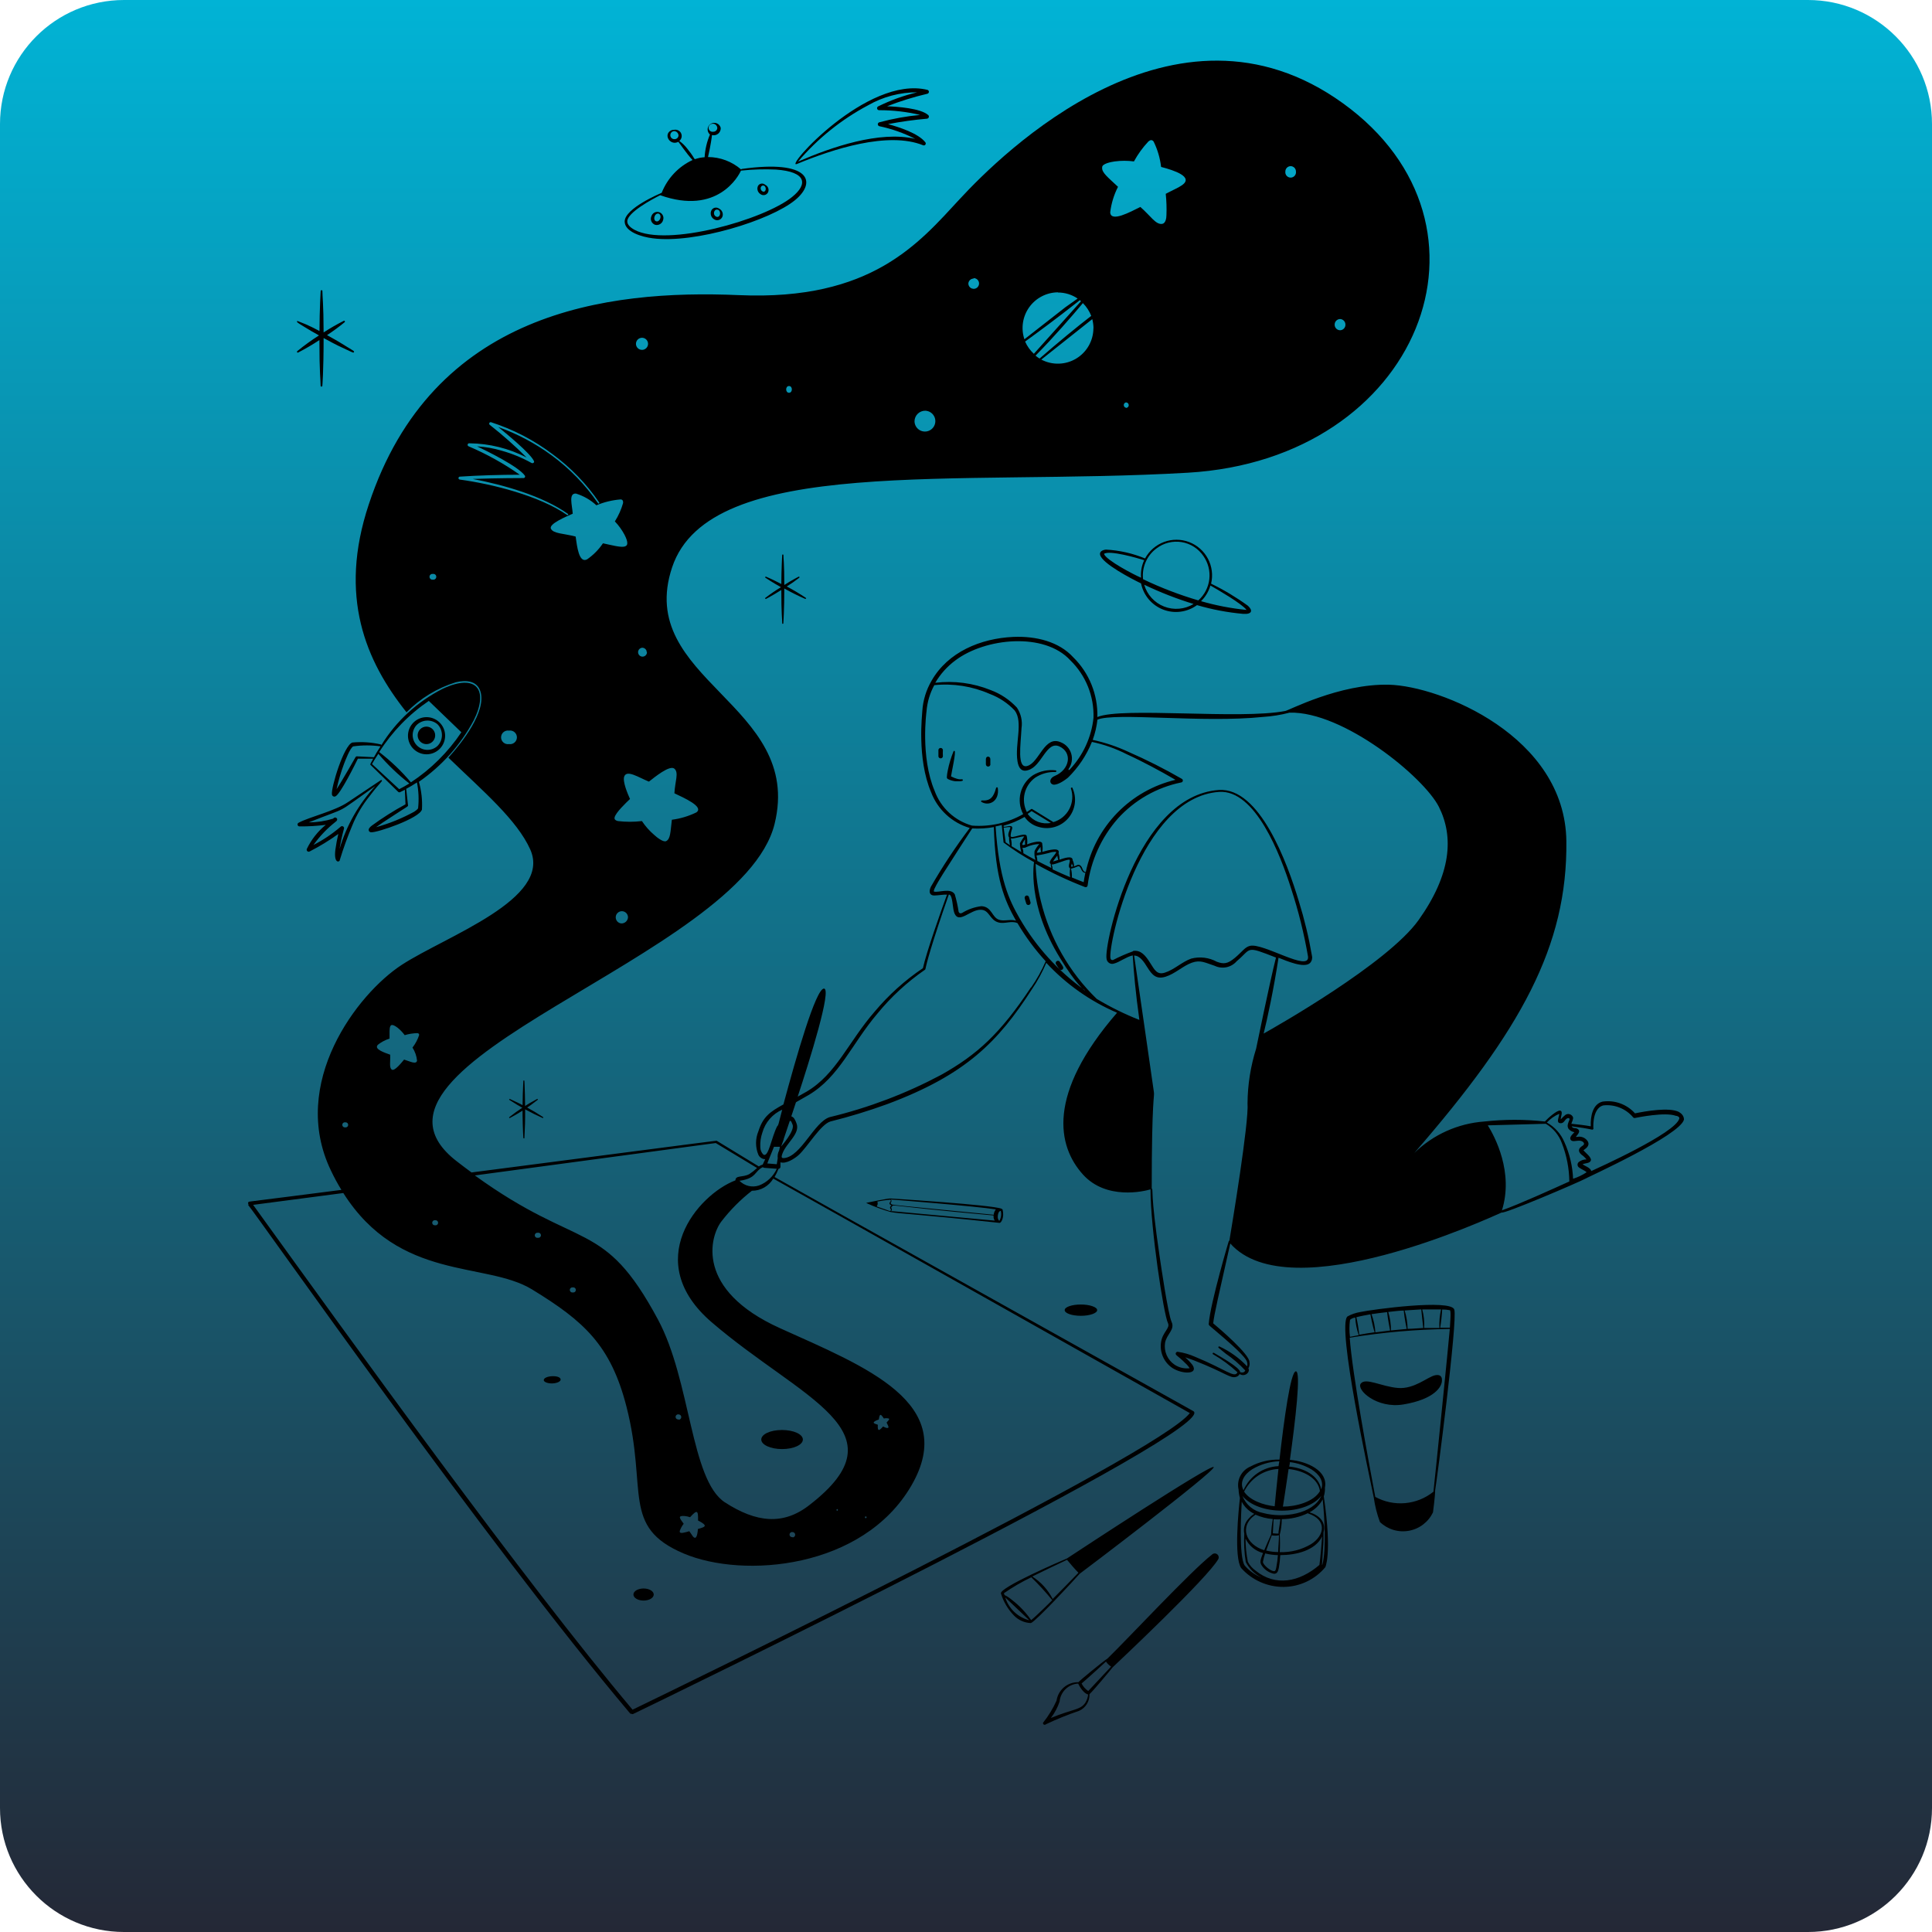 <svg width="701" height="701" viewBox="0 0 701 701" fill="none" xmlns="http://www.w3.org/2000/svg">
<path d="M0 45C0 20.147 20.147 0 45 0H656C680.853 0 701 20.147 701 45V656C701 680.853 680.853 701 656 701H45C20.147 701 0 680.853 0 656V45Z" fill="url(#paint0_linear_1159_651)"/>
<path fill-rule="evenodd" clip-rule="evenodd" d="M401.907 601.715C408.897 594.947 432.186 569.942 439.716 564.096C439.947 563.849 440.258 563.692 440.594 563.653C440.929 563.613 441.268 563.694 441.55 563.88C441.832 564.067 442.039 564.348 442.133 564.672C442.228 564.997 442.205 565.344 442.067 565.653C438.318 572.421 405.625 603.144 403.718 604.955C402.416 606.576 396.824 613.311 395.299 614.709C395.346 615.975 395.015 617.225 394.347 618.301C393.679 619.376 392.705 620.228 391.55 620.746C387.457 622.135 383.447 623.758 379.54 625.607C378.968 626.116 378.301 625.607 378.46 625.067C380.418 622.612 382.061 619.923 383.352 617.061C383.631 615.167 384.592 613.44 386.055 612.205C387.518 610.97 389.382 610.313 391.296 610.357C391.518 609.944 399.938 603.017 401.907 601.715V601.715ZM391.2 610.865C389.484 610.964 387.86 611.676 386.624 612.872C385.388 614.067 384.621 615.666 384.465 617.378C383.748 619.533 382.674 621.553 381.287 623.351C389.326 620.015 392.058 620.492 393.806 617.791C394.358 616.893 394.705 615.884 394.822 614.836C392.598 614.233 391.041 610.484 391.2 610.865V610.865ZM401.272 602.89C398.794 605.146 396.22 607.561 392.439 610.833C392.994 611.937 393.826 612.879 394.854 613.566L403.147 604.701C402.415 604.23 401.788 603.614 401.304 602.89H401.272ZM387.133 565.463C390.755 563.08 439.907 530.736 440.384 532.324C440.86 533.913 392.153 570.768 391.74 571.023C389.675 573.374 375.854 588.275 374.043 588.91C371.739 588.826 369.555 587.859 367.943 586.21C365.734 583.951 364.099 581.194 363.177 578.171C362.573 576.011 385.164 566.289 387.133 565.463ZM364.734 579.601C365.359 581.615 366.491 583.435 368.021 584.887C369.551 586.339 371.427 587.374 373.471 587.894C371.184 585.733 366.354 581.126 364.734 579.601ZM374.266 572.262C370.777 573.925 367.43 575.869 364.257 578.076C364.67 579.442 364.257 578.076 367.435 580.713C370.013 582.736 372.273 585.135 374.139 587.83C375.727 586.655 382.177 580.237 381.796 580.586C379.414 577.669 376.868 574.889 374.17 572.262H374.266ZM387.26 565.907C382.018 568.354 378.523 570.069 374.552 572.008C377.703 574.021 380.259 576.84 381.955 580.173C383.861 578.267 390.342 571.69 391.296 570.641C390.374 569.752 387.959 566.988 387.165 565.971L387.26 565.907ZM464.244 529.592C465.865 515.358 468.248 497.661 470.186 497.565C472.124 497.47 470.027 515.358 468.025 529.687C474.38 530.227 481.942 533.722 480.734 539.759C480.791 540.834 480.651 541.911 480.321 542.936C483.498 564.509 480.671 568.957 480.893 568.608C479.042 570.836 476.727 572.633 474.109 573.874C471.491 575.114 468.634 575.767 465.738 575.788C462.829 575.804 459.951 575.199 457.294 574.016C454.637 572.833 452.263 571.098 450.328 568.926C447.691 564.954 449.375 548.178 449.883 543.508C449.602 542.525 449.442 541.511 449.407 540.49C449.024 538.819 449.24 537.066 450.018 535.539C450.797 534.011 452.087 532.806 453.664 532.133C456.914 530.391 460.558 529.515 464.244 529.592V529.592ZM479.717 557.488C477.207 562.635 470.186 564.255 464.53 564.255C464.453 565.779 464.284 567.296 464.022 568.799C463.768 570.006 463.482 571.054 462.243 571.023C460.455 570.661 458.88 569.611 457.858 568.1C457.032 566.86 457.223 566.225 458.271 563.493C456.895 563.133 455.613 562.478 454.516 561.573C453.418 560.667 452.531 559.533 451.917 558.25C451.93 561.088 452.217 563.919 452.775 566.702C453.445 567.965 454.402 569.054 455.571 569.879C462.751 575.725 471.457 574.073 478.733 567.814C479.05 565.463 479.495 560.856 479.717 557.488ZM450.551 544.779C450.328 548.623 449.47 564.859 451.631 568.036C453.293 569.968 455.397 571.472 457.763 572.421C455.283 571.21 453.264 569.225 452.012 566.765C451.466 563.363 451.285 559.912 451.472 556.471C451.271 555.507 451.308 554.509 451.579 553.562C451.851 552.616 452.348 551.749 453.029 551.038C455.285 548.433 455.825 549.926 453.76 548.496C452.408 547.584 451.306 546.35 450.551 544.906V544.779ZM459.097 563.524C458.712 564.554 458.425 565.618 458.239 566.702C458.239 567.782 461.099 570.197 462.37 570.069C462.815 570.069 462.942 569.402 463.101 568.608C463.382 567.17 463.573 565.717 463.673 564.255C462.13 564.225 460.595 564.022 459.097 563.651V563.524ZM479.94 544.016C478.849 546.03 477.177 547.668 475.142 548.719C478.796 549.862 481.211 552.309 480.226 556.026C480.226 558.028 480.226 559.998 480.035 561.777C479.717 568.417 479.495 568.131 479.813 567.655C481.306 561.999 480.544 550.117 479.94 544.143V544.016ZM474.602 549.005C471.63 550.443 468.372 551.192 465.071 551.197C465.075 553.095 464.829 554.986 464.34 556.82C464.468 558.937 464.468 561.059 464.34 563.175C468.319 563.311 472.254 562.308 475.682 560.284C480.734 557.106 481.529 551.356 474.602 549.132V549.005ZM461.48 556.948C461.29 557.392 459.701 561.809 459.415 562.603C460.84 562.95 462.301 563.131 463.768 563.143C463.768 561.586 464.086 558.6 464.054 557.043C463.207 557.229 462.331 557.24 461.48 557.075V556.948ZM455.539 549.576C449.439 553.77 452.012 560.442 458.716 562.476C459.383 560.792 460.432 558.441 461.194 556.82C461.282 554.923 461.494 553.034 461.83 551.165C459.657 550.999 457.53 550.462 455.539 549.576ZM462.116 551.197L461.83 556.344C462.37 556.344 464.117 556.598 463.927 556.344C463.736 556.09 464.34 553.357 464.562 551.26C463.736 551.324 462.91 551.292 462.116 551.229V551.197ZM479.4 542.777C473.744 549.862 456.651 549.958 450.805 542.777C451.422 544.37 452.439 545.776 453.758 546.861C455.077 547.946 456.653 548.674 458.335 548.973C465.579 550.943 476.477 549.354 479.4 542.809V542.777ZM467.549 532.991C466.596 539.568 465.769 544.906 465.484 546.653C470.281 546.653 476.699 544.906 478.923 541.03C478.224 536.073 472.569 533.5 467.549 533.023V532.991ZM463.863 532.991C461.24 533.12 458.7 533.952 456.509 535.4C454.318 536.848 452.556 538.858 451.408 541.22C453.442 544.398 458.557 546.145 462.497 546.526C462.656 544.779 463.164 539.505 463.863 533.023V532.991ZM464.181 530.195C460.718 530.321 457.342 531.316 454.363 533.087C451.536 534.898 449.629 537.694 451.186 540.712C452.27 538.209 454.037 536.062 456.285 534.516C458.532 532.971 461.17 532.09 463.895 531.975L464.181 530.195ZM468.025 530.513C468.025 531.053 467.866 531.593 467.771 532.133C473.014 532.61 478.51 535.311 479.368 540.394C480.512 537.503 478.605 534.898 475.937 533.214C473.525 531.754 470.826 530.833 468.025 530.513V530.513ZM498.463 543.413C496.97 536.01 484.896 480.853 488.931 477.644C490.365 476.854 491.923 476.317 493.538 476.056C497.986 475.102 526.359 471.29 527.662 475.134C528.964 478.979 521.307 537.535 520.735 540.68C520.735 542.809 519.941 548.75 519.941 548.75C519.116 550.473 517.895 551.976 516.376 553.135C514.858 554.294 513.086 555.076 511.207 555.417C509.328 555.758 507.394 555.649 505.565 555.097C503.737 554.546 502.065 553.568 500.687 552.245C499.626 549.391 498.881 546.429 498.463 543.413V543.413ZM526.041 482.188C513.874 482.35 501.736 483.412 489.726 485.365C490.711 498.709 496.493 529.846 499.003 543.127C502.311 544.935 506.081 545.722 509.836 545.389C513.591 545.055 517.163 543.616 520.1 541.252C520.449 538.551 525.787 485.746 526.041 482.188V482.188ZM523.182 500.616C523.182 500.616 523.372 498.455 520.704 498.995C518.035 499.535 513.174 504.11 507.2 503.602C501.227 503.094 495.54 499.758 493.761 501.982C491.982 504.206 499.512 511.227 509.266 509.575C520.449 507.701 523.404 503.094 523.182 500.616ZM491.727 478.057C491.251 478.057 489.948 478.566 489.821 478.979C489.55 480.992 489.55 483.033 489.821 485.047L492.998 484.443C492.28 482.384 491.852 480.235 491.727 478.057V478.057ZM497.224 476.882C495.604 477.168 493.697 477.517 492.14 477.93C492.612 480.026 492.962 482.148 493.189 484.285C494.396 484.062 497.764 483.49 498.749 483.395C498.654 483.173 497.891 480.535 497.224 476.882V476.882ZM503.292 476.087C501.291 476.31 499.384 476.564 497.637 476.818C498.415 478.943 498.886 481.169 499.035 483.427L504.373 482.76C504.182 481.711 503.515 478.407 503.292 476.087ZM509.234 475.516C508.154 475.516 505.866 475.77 503.705 476.024C504.374 478.195 504.706 480.456 504.69 482.728L510.409 482.188C510.314 481.648 509.647 478.788 509.329 475.516H509.234ZM515.588 475.102L509.647 475.484C510.332 477.643 510.696 479.891 510.727 482.156C512.57 482.156 514.603 481.902 516.414 481.838C516.414 481.775 515.684 475.515 515.684 475.102H515.588ZM523.277 475.102C523.163 477.328 522.919 479.545 522.546 481.743H526.073C526.073 480.949 526.613 475.611 526.073 475.388C525.152 475.207 524.215 475.122 523.277 475.134V475.102ZM522.864 475.102H516.033C516.648 477.292 516.884 479.569 516.732 481.838H522.26C522.165 479.576 522.368 477.311 522.864 475.102ZM283.747 518.853C287.909 518.853 291.309 520.378 291.309 522.316C291.309 524.254 287.909 525.779 283.747 525.779C279.585 525.779 276.217 524.222 276.217 522.316C276.217 520.41 279.458 518.853 283.747 518.853ZM203.427 500.552C203.427 501.251 202.124 501.886 200.472 501.95C198.82 502.013 197.295 501.473 197.295 500.743C197.358 499.059 203.363 498.741 203.427 500.552Z" fill="black"/>
<path d="M233.515 580.745C235.55 580.745 237.2 579.763 237.2 578.553C237.2 577.342 235.55 576.36 233.515 576.36C231.479 576.36 229.829 577.342 229.829 578.553C229.829 579.763 231.479 580.745 233.515 580.745Z" fill="black"/>
<path fill-rule="evenodd" clip-rule="evenodd" d="M392.185 473.323C395.362 473.323 398.094 474.245 398.094 475.357C398.094 476.469 395.457 477.422 392.185 477.422C388.912 477.422 386.307 476.501 386.307 475.357C386.307 474.213 388.944 473.323 392.185 473.323ZM189.891 392.209C189.891 393.003 189.415 399.008 189.669 407.777C189.669 408.953 189.891 412.956 189.891 412.956C189.891 412.956 190.273 413.179 190.273 412.956C190.273 412.734 190.463 408.953 190.495 407.777C190.686 400.47 190.273 391.891 190.273 392.209C190.273 392.158 190.253 392.11 190.217 392.074C190.181 392.038 190.133 392.018 190.082 392.018C190.032 392.018 189.983 392.038 189.947 392.074C189.912 392.11 189.891 392.158 189.891 392.209V392.209ZM322.223 45.034C326.194 46.115 333.216 48.37 335.758 51.643C335.849 51.763 335.899 51.91 335.9 52.06C335.901 52.211 335.854 52.358 335.764 52.48C335.675 52.602 335.548 52.691 335.404 52.735C335.26 52.779 335.105 52.775 334.963 52.723C322.254 47.544 302.015 54.153 289.179 59.491C284.096 61.62 314.597 27.21 336.52 32.611C336.67 32.657 336.801 32.75 336.894 32.876C336.987 33.002 337.038 33.154 337.038 33.31C337.038 33.467 336.987 33.62 336.894 33.745C336.801 33.871 336.67 33.964 336.52 34.01C331.537 35.178 326.643 36.696 321.873 38.553C325.527 38.712 333.946 39.252 336.774 41.73C336.886 41.827 336.968 41.955 337.008 42.097C337.049 42.239 337.048 42.391 337.004 42.532C336.96 42.674 336.876 42.8 336.762 42.894C336.648 42.989 336.508 43.048 336.361 43.065C331.617 43.477 326.898 44.134 322.223 45.034V45.034ZM332.771 33.501C326.53 33.478 320.393 35.1 314.979 38.203C305.29 43.344 296.664 50.276 289.561 58.633C301.73 53.359 319.045 47.386 332.04 50.372C327.941 48.279 323.582 46.74 319.077 45.797C318.913 45.762 318.766 45.672 318.661 45.542C318.555 45.412 318.498 45.25 318.498 45.082C318.498 44.915 318.555 44.752 318.661 44.622C318.766 44.492 318.913 44.402 319.077 44.367C323.918 43.063 328.86 42.17 333.851 41.698C328.978 40.549 323.988 39.974 318.982 39.983C318.819 39.987 318.659 39.937 318.527 39.84C318.396 39.744 318.301 39.606 318.257 39.449C318.213 39.291 318.223 39.124 318.285 38.973C318.348 38.823 318.459 38.697 318.601 38.617C323.118 36.386 327.871 34.67 332.771 33.501V33.501ZM118.213 299.275C115.054 299.69 111.868 299.881 108.682 299.847C108.52 299.854 108.361 299.804 108.232 299.706C108.103 299.608 108.012 299.468 107.974 299.311C107.937 299.153 107.955 298.987 108.026 298.842C108.097 298.696 108.217 298.58 108.364 298.513C112.304 296.384 121.581 294.287 126.347 290.983L138.135 283.103C138.158 283.076 138.188 283.055 138.221 283.04C138.254 283.025 138.289 283.017 138.325 283.017C138.361 283.017 138.397 283.025 138.43 283.04C138.463 283.055 138.492 283.076 138.516 283.103C138.865 283.516 138.135 283.548 134.163 288.791C131.527 292.037 129.385 295.656 127.809 299.53C126.105 303.581 124.61 307.717 123.329 311.921C123.329 312.874 121.041 313.573 121.677 308.362C121.94 306.418 122.3 304.488 122.757 302.58C119.461 304.959 115.987 307.084 112.367 308.934C112.237 309.009 112.087 309.042 111.937 309.028C111.787 309.015 111.645 308.955 111.531 308.858C111.416 308.76 111.334 308.63 111.296 308.485C111.258 308.339 111.266 308.185 111.319 308.044C112.944 304.65 115.298 301.656 118.213 299.275V299.275ZM136.196 285.2C120.628 296.162 127.586 292.19 112.05 298.386C115.023 298.379 117.978 297.929 120.819 297.051L121.168 296.765C121.867 296.225 123.106 297.305 121.74 298.195C118.686 300.596 115.99 303.421 113.734 306.583C117.252 304.783 120.547 302.575 123.551 300.006C123.663 299.876 123.817 299.79 123.986 299.762C124.155 299.734 124.329 299.766 124.476 299.853C124.624 299.94 124.736 300.077 124.794 300.238C124.851 300.4 124.85 300.576 124.79 300.737C124.133 303.133 123.603 305.561 123.202 308.013C125.713 299.507 130.161 291.699 136.196 285.2V285.2ZM138.357 270.363C143.745 261.632 151.442 254.562 160.598 249.933C172.925 244.119 177.437 250.314 171.845 261.435C167.083 270.318 160.277 277.941 151.987 283.675C152.92 286.935 153.296 290.33 153.099 293.715C152.273 296.892 136.737 302.23 134.608 301.976C134.447 301.968 134.29 301.917 134.156 301.828C134.022 301.738 133.914 301.614 133.845 301.468C133.528 300.737 134.258 300.07 134.957 299.53C138.836 296.696 142.902 294.127 147.126 291.841L146.904 286.566L145.093 287.456C144.975 287.489 144.85 287.488 144.732 287.454C144.615 287.421 144.509 287.355 144.425 287.265L134.417 277.511C134.37 277.459 134.344 277.391 134.344 277.321C134.344 277.25 134.37 277.183 134.417 277.13C134.417 277.13 134.735 276.463 135.402 275.287H129.842C129.016 277.003 123.488 288.187 121.708 288.949C121.581 289.011 121.44 289.041 121.298 289.038C121.156 289.034 121.017 288.996 120.893 288.928C120.768 288.86 120.662 288.762 120.583 288.644C120.504 288.527 120.454 288.391 120.437 288.25C120.056 285.868 124.759 270.331 127.872 269.41C131.329 269.092 134.815 269.328 138.198 270.109C138.248 270.129 138.29 270.164 138.319 270.21C138.348 270.255 138.361 270.309 138.357 270.363ZM151.288 283.898C150.027 284.739 148.723 285.513 147.38 286.217L148.048 292.222C148.048 292.699 148.048 292.413 141.693 296.606C139.755 297.846 137.785 299.148 136.451 300.133C141.272 298.805 145.921 296.918 150.303 294.51C150.653 294.287 151.574 293.652 151.701 293.239C152.037 290.122 151.898 286.972 151.288 283.898V283.898ZM137.277 273.508C136.038 275.351 135.275 276.685 134.989 277.225L144.839 286.344C145.982 285.772 147.221 285.073 148.524 284.279C144.42 281.078 140.652 277.469 137.277 273.508V273.508ZM138.071 270.808C134.794 270.343 131.467 270.343 128.19 270.808C127.078 271.189 125.172 276.241 124.822 277.162C123.7 280.153 122.798 283.222 122.121 286.344C124.028 283.516 129.238 274.271 129.016 274.715C129.059 274.627 129.127 274.552 129.212 274.502C129.296 274.451 129.394 274.426 129.493 274.43L135.688 274.747C136.324 273.54 137.086 272.301 138.071 270.808ZM155.578 254.318C148.376 259.206 142.255 265.521 137.594 272.873C141.813 276.112 145.67 279.798 149.096 283.866C156.346 279.088 162.568 272.909 167.397 265.692L155.578 254.318ZM149.89 262.293C149.279 262.933 148.8 263.688 148.48 264.513C148.161 265.339 148.007 266.219 148.027 267.104C148.048 267.99 148.243 268.862 148.601 269.672C148.958 270.482 149.472 271.213 150.113 271.824C150.753 272.435 151.508 272.915 152.333 273.234C153.159 273.554 154.039 273.708 154.925 273.687C155.81 273.666 156.682 273.472 157.492 273.114C158.302 272.756 159.033 272.242 159.644 271.602C160.879 270.308 161.549 268.577 161.507 266.79C161.466 265.002 160.715 263.305 159.422 262.07C158.128 260.836 156.398 260.166 154.61 260.207C152.823 260.249 151.125 260.999 149.89 262.293V262.293ZM158.755 262.801C159.778 263.851 160.35 265.259 160.35 266.725C160.35 268.191 159.778 269.599 158.755 270.649C157.752 271.579 156.432 272.091 155.064 272.081C153.696 272.071 152.384 271.54 151.395 270.595C150.406 269.651 149.814 268.364 149.741 266.998C149.668 265.633 150.119 264.29 151.002 263.246C151.985 262.182 153.343 261.541 154.789 261.458C156.235 261.375 157.657 261.857 158.755 262.801V262.801ZM157.007 264.612C157.44 265.061 157.731 265.627 157.844 266.24C157.957 266.853 157.888 267.486 157.644 268.06C157.4 268.633 156.993 269.123 156.473 269.467C155.953 269.811 155.343 269.994 154.72 269.994C154.096 269.994 153.487 269.811 152.967 269.467C152.447 269.123 152.039 268.633 151.796 268.06C151.552 267.486 151.482 266.853 151.595 266.24C151.708 265.627 151.999 265.061 152.432 264.612C152.728 264.304 153.084 264.06 153.477 263.893C153.87 263.726 154.293 263.64 154.72 263.64C155.147 263.64 155.569 263.726 155.963 263.893C156.356 264.06 156.711 264.304 157.007 264.612Z" fill="black"/>
<path fill-rule="evenodd" clip-rule="evenodd" d="M257.598 48.815C257.308 48.569 257.08 48.257 256.933 47.906C256.786 47.554 256.724 47.173 256.753 46.793C256.781 46.413 256.899 46.045 257.097 45.72C257.295 45.394 257.567 45.12 257.891 44.92C258.216 44.72 258.582 44.599 258.962 44.568C259.342 44.536 259.723 44.595 260.076 44.74C260.428 44.884 260.742 45.11 260.99 45.398C261.239 45.687 261.416 46.031 261.506 46.401C261.529 46.8 261.457 47.2 261.296 47.567C261.135 47.934 260.89 48.257 260.58 48.511C260.271 48.765 259.905 48.943 259.514 49.029C259.123 49.114 258.717 49.107 258.329 49.006C258.329 49.324 257.852 52.85 256.899 56.981C261.314 56.998 265.576 58.599 268.909 61.492C268.958 61.404 269.037 61.336 269.132 61.302C293.914 57.807 296.487 66.004 288.513 72.581C279.553 79.984 252.038 88.467 236.851 86.465C232.88 85.989 226.716 84.146 226.652 80.397C226.652 75.567 239.583 70.198 240.092 69.944C242.163 64.698 246.165 60.446 251.276 58.061C249.02 55.614 246.669 52.056 246.129 51.452C243.428 52.914 240.886 49.451 242.951 47.671C243.406 47.273 243.999 47.067 244.603 47.099C245.107 46.998 245.631 47.068 246.089 47.3C246.548 47.532 246.915 47.912 247.132 48.378C247.349 48.844 247.402 49.37 247.283 49.87C247.164 50.37 246.881 50.815 246.478 51.135C247.547 51.905 248.5 52.825 249.306 53.867C253.881 59.395 250.005 57.489 255.66 57.044C255.828 54.21 256.484 51.426 257.598 48.815V48.815ZM239.552 70.833C236.692 72.231 227.478 77.188 227.605 80.365C227.605 81.413 228.527 82.462 230.211 83.383C242.03 89.738 277.202 79.761 287.401 71.469C293.215 66.798 292.611 62.318 281.554 61.524C277.315 61.332 273.066 61.459 268.846 61.905C268.051 63.748 260.394 78.236 239.552 70.833ZM236.374 78.395C236.236 78.689 236.161 79.009 236.154 79.334C236.147 79.659 236.209 79.981 236.335 80.281C236.461 80.58 236.648 80.85 236.885 81.072C237.121 81.295 237.402 81.465 237.709 81.572C238.014 81.648 238.33 81.663 238.641 81.616C238.951 81.57 239.249 81.462 239.518 81.299C239.786 81.137 240.02 80.923 240.206 80.67C240.392 80.417 240.526 80.13 240.6 79.825C240.79 79.264 240.749 78.652 240.487 78.121C240.225 77.591 239.763 77.187 239.202 76.997C238.642 76.808 238.029 76.848 237.499 77.111C236.968 77.373 236.564 77.835 236.374 78.395V78.395ZM238.98 77.505C240.378 78.141 239.425 80.683 238.09 80.301C236.756 79.92 237.455 77.219 238.98 77.505ZM260.903 75.695C260.678 75.527 260.419 75.412 260.144 75.358C259.869 75.304 259.585 75.313 259.314 75.383C259.042 75.453 258.79 75.583 258.576 75.763C258.362 75.944 258.19 76.17 258.075 76.425C257.831 76.995 257.807 77.634 258.006 78.221C258.205 78.808 258.615 79.299 259.155 79.602C259.413 79.762 259.704 79.862 260.006 79.895C260.307 79.928 260.613 79.893 260.899 79.792C261.185 79.692 261.446 79.528 261.661 79.314C261.876 79.1 262.04 78.84 262.142 78.554C262.32 78.008 262.292 77.416 262.064 76.889C261.836 76.363 261.423 75.938 260.903 75.695V75.695ZM260.648 76.139C261.919 77.092 261.093 79.317 259.759 78.554C258.424 77.791 259.123 75.504 260.648 76.171V76.139ZM277.647 67.052C277.462 66.88 277.241 66.751 276.999 66.675C276.758 66.599 276.502 66.579 276.252 66.616C276.002 66.652 275.763 66.745 275.553 66.886C275.344 67.028 275.169 67.215 275.041 67.434C274.795 67.942 274.744 68.523 274.896 69.067C275.048 69.611 275.393 70.081 275.867 70.388C276.079 70.561 276.326 70.684 276.592 70.75C276.857 70.815 277.133 70.82 277.401 70.766C277.668 70.711 277.921 70.597 278.139 70.433C278.357 70.269 278.536 70.058 278.663 69.817C278.78 69.569 278.847 69.3 278.859 69.026C278.871 68.752 278.829 68.479 278.734 68.221C278.64 67.964 278.495 67.728 278.308 67.528C278.121 67.327 277.896 67.165 277.647 67.052V67.052ZM277.392 67.466C278.346 68.355 277.678 70.134 276.566 69.372C275.454 68.609 276.09 66.83 277.392 67.466ZM244.603 47.576C245.015 47.591 245.405 47.759 245.699 48.047C245.993 48.335 246.169 48.722 246.192 49.133C246.176 49.501 246.018 49.849 245.751 50.103C245.485 50.358 245.131 50.499 244.762 50.499C244.57 50.51 244.378 50.482 244.197 50.418C244.016 50.355 243.849 50.256 243.706 50.127C243.417 49.868 243.242 49.505 243.221 49.117C243.2 48.729 243.334 48.349 243.593 48.06C243.852 47.771 244.216 47.597 244.603 47.576V47.576ZM258.679 44.876C259.09 44.891 259.48 45.059 259.774 45.346C260.068 45.634 260.244 46.022 260.267 46.432C260.251 46.8 260.093 47.148 259.827 47.403C259.56 47.657 259.206 47.799 258.837 47.798C258.632 47.838 258.421 47.834 258.218 47.785C258.015 47.736 257.825 47.645 257.66 47.517C257.496 47.388 257.36 47.226 257.263 47.041C257.167 46.856 257.111 46.653 257.099 46.444C257.088 46.236 257.121 46.027 257.197 45.833C257.273 45.638 257.39 45.462 257.539 45.316C257.689 45.171 257.868 45.059 258.065 44.988C258.261 44.918 258.47 44.89 258.679 44.907V44.876ZM415.474 202.624C416.965 199.862 419.41 197.736 422.353 196.643C425.296 195.55 428.536 195.565 431.468 196.685C434.401 197.806 436.826 199.954 438.291 202.731C439.756 205.507 440.161 208.722 439.43 211.775C444.104 214.049 448.569 216.728 452.775 219.781C454.617 221.433 454.363 222.958 451.091 222.736C445.408 222.229 439.789 221.165 434.315 219.559C432.564 220.838 430.519 221.656 428.368 221.938C426.218 222.22 424.031 221.957 422.009 221.172C419.987 220.387 418.195 219.106 416.797 217.448C415.4 215.789 414.442 213.805 414.013 211.679C410.835 210.154 399.81 204.467 399.143 201.258C398.921 200.082 400.065 199.542 401.272 199.415C406.154 199.672 410.956 200.757 415.474 202.624V202.624ZM439.176 212.442C438.556 214.601 437.384 216.561 435.777 218.129C441.176 219.686 446.706 220.749 452.298 221.306C450.487 218.955 441.782 213.935 439.176 212.442V212.442ZM415.156 212.156C415.672 213.944 416.593 215.588 417.847 216.963C419.101 218.337 420.655 219.403 422.389 220.08C424.122 220.756 425.988 221.023 427.841 220.861C429.695 220.699 431.486 220.112 433.076 219.146C426.938 217.263 420.948 214.927 415.156 212.156V212.156ZM434.792 217.843C437.025 215.854 438.447 213.112 438.787 210.141C439.126 207.169 438.36 204.177 436.634 201.735C435.729 200.401 434.561 199.266 433.202 198.399C431.843 197.532 430.322 196.951 428.731 196.692C427.139 196.434 425.512 196.502 423.949 196.894C422.385 197.286 420.918 197.992 419.636 198.97C417.91 200.241 416.55 201.943 415.691 203.906C414.832 205.87 414.505 208.025 414.743 210.154C421.208 213.253 427.913 215.824 434.792 217.843V217.843ZM415.156 203.26C412.805 202.497 402.448 199.511 400.573 200.972C401.304 203.26 411.63 208.629 414.013 209.614C413.832 207.432 414.226 205.241 415.156 203.26ZM184.808 399.072C188.644 401.593 192.683 403.793 196.882 405.648C196.922 405.661 196.966 405.66 197.006 405.645C197.046 405.629 197.08 405.601 197.102 405.565C197.124 405.528 197.133 405.485 197.128 405.442C197.122 405.4 197.103 405.361 197.072 405.331C193.232 402.816 189.194 400.617 184.999 398.754C184.958 398.741 184.914 398.742 184.874 398.758C184.834 398.773 184.801 398.801 184.779 398.838C184.757 398.874 184.748 398.917 184.753 398.96C184.758 399.002 184.778 399.042 184.808 399.072V399.072ZM115.926 120.112C115.926 112.423 116.371 105.179 116.371 105.497C116.392 105.433 116.432 105.378 116.487 105.339C116.541 105.299 116.606 105.278 116.673 105.278C116.74 105.278 116.805 105.299 116.859 105.339C116.913 105.378 116.954 105.433 116.975 105.497C116.975 107.816 117.388 109.881 117.419 120.62C119.767 119.092 122.196 117.692 124.695 116.426C124.729 116.406 124.766 116.391 124.805 116.385C124.843 116.378 124.883 116.38 124.922 116.389C124.96 116.397 124.996 116.414 125.028 116.437C125.06 116.459 125.087 116.488 125.108 116.522C125.129 116.555 125.143 116.592 125.15 116.631C125.156 116.67 125.155 116.71 125.146 116.748C125.137 116.786 125.121 116.823 125.098 116.855C125.075 116.887 125.046 116.914 125.013 116.935C122.979 118.603 120.858 120.162 118.659 121.605C123.234 124.115 124.155 124.782 126.347 126.117C128.54 127.451 128.572 127.451 128.413 127.769C128.254 128.087 128.095 127.96 125.903 126.943C123.71 125.926 122.217 125.291 117.419 122.654C117.419 134.822 116.943 140.383 116.943 140.065C116.922 140.128 116.882 140.184 116.827 140.223C116.773 140.262 116.708 140.283 116.641 140.283C116.574 140.283 116.509 140.262 116.455 140.223C116.401 140.184 116.36 140.128 116.339 140.065C116.339 137.777 115.894 135.776 115.894 123.384C113.415 125.027 110.848 126.533 108.206 127.896C108.172 127.917 108.135 127.931 108.096 127.938C108.057 127.944 108.018 127.943 107.979 127.934C107.941 127.925 107.905 127.909 107.873 127.886C107.841 127.863 107.813 127.834 107.793 127.801C107.772 127.767 107.758 127.73 107.751 127.691C107.745 127.653 107.746 127.613 107.755 127.575C107.763 127.536 107.78 127.5 107.803 127.468C107.826 127.436 107.854 127.409 107.888 127.388C110.389 125.339 113.01 123.44 115.736 121.701C113.162 120.271 112.336 119.762 110.303 118.523C108.269 117.284 107.602 116.903 107.761 116.553C107.821 116.51 107.893 116.486 107.967 116.486C108.042 116.486 108.114 116.51 108.174 116.553C112.177 118.047 114.56 119.413 115.926 120.112V120.112Z" fill="black"/>
<path fill-rule="evenodd" clip-rule="evenodd" d="M184.999 405.648C188.558 403.782 191.931 401.58 195.07 399.072C195.293 399.072 195.07 398.627 194.88 398.754C191.323 400.624 187.951 402.826 184.808 405.331C184.617 405.458 184.808 405.776 184.999 405.648ZM283.492 214.062C283.492 222.99 283.81 224.42 283.81 226.04C283.797 226.074 283.792 226.111 283.795 226.147C283.799 226.183 283.812 226.218 283.832 226.248C283.853 226.278 283.88 226.302 283.912 226.319C283.944 226.337 283.98 226.345 284.017 226.345C284.053 226.345 284.089 226.337 284.121 226.319C284.153 226.302 284.18 226.278 284.201 226.248C284.221 226.218 284.234 226.183 284.238 226.147C284.242 226.111 284.237 226.074 284.223 226.04C284.223 226.358 284.573 221.211 284.573 213.522C287.035 214.915 289.57 216.177 292.166 217.303C292.42 217.303 292.643 217.049 292.389 216.922C290.152 215.427 287.84 214.049 285.462 212.791C287.036 211.82 288.553 210.759 290.006 209.614C290.049 209.581 290.078 209.534 290.089 209.481C290.099 209.427 290.09 209.372 290.063 209.325C290.035 209.279 289.992 209.243 289.94 209.226C289.889 209.209 289.833 209.212 289.783 209.233C289.783 209.233 287.178 210.567 284.573 212.251C284.573 204.34 284.255 202.72 284.255 201.385C284.255 201.326 284.231 201.27 284.19 201.228C284.148 201.186 284.091 201.163 284.032 201.163C283.973 201.163 283.917 201.186 283.875 201.228C283.833 201.27 283.81 201.326 283.81 201.385C283.81 201.068 283.524 206.501 283.492 211.902C282.571 211.425 280.728 210.44 277.932 209.233C277.678 209.233 277.456 209.487 277.71 209.614C277.964 209.741 280.061 211.235 283.365 213.046C281.409 214.23 279.521 215.525 277.71 216.922C277.456 216.922 277.71 217.462 277.932 217.303C277.614 217.462 279.997 216.286 283.492 214.062ZM363.368 438.564C359.904 437.135 323.366 434.879 323.049 434.847C322.064 434.847 314.947 436.277 314.47 436.404C313.994 436.531 314.47 436.404 314.47 436.563C317.247 437.832 320.115 438.894 323.049 439.74C326.226 440.407 332.58 440.471 362.7 443.712C363.272 443.712 364.48 441.742 363.781 438.882C363.749 438.787 363.526 438.66 363.368 438.564V438.564ZM322.89 439.422L318.092 437.738C318.278 437.486 318.398 437.191 318.442 436.881C318.486 436.57 318.454 436.254 318.346 435.959C319.9 435.646 321.47 435.423 323.049 435.292C323.811 436.054 321.778 436.34 323.303 437.325C323.493 437.325 323.525 437.325 323.303 437.548C323.222 437.588 323.15 437.644 323.092 437.713C323.034 437.781 322.99 437.861 322.963 437.947C322.936 438.033 322.927 438.124 322.936 438.214C322.946 438.303 322.973 438.39 323.017 438.469C323.271 438.914 323.557 439.105 322.89 439.422V439.422ZM323.271 439.422C324.161 438.946 322.953 438.215 323.557 437.834C324.891 436.912 318.537 437.167 360.508 441.011C360.42 441.665 360.567 442.329 360.921 442.885L323.271 439.422ZM360.54 440.757C359.11 440.598 323.938 437.262 323.716 437.071C323.493 436.881 322.922 436.722 323.208 436.34C323.493 435.959 323.652 435.61 323.208 435.228C323.525 435.228 354.694 437.707 361.334 438.819C360.871 439.389 360.594 440.088 360.54 440.82V440.757ZM362.573 442.949C362.351 442.727 362.319 442.79 362.097 442.155C361.874 441.519 362.097 439.359 363.113 439.359C363.269 439.973 363.302 440.613 363.209 441.24C363.116 441.867 362.9 442.469 362.573 443.013V442.949ZM384.655 349.189C384.62 349.072 384.559 348.965 384.477 348.874C384.395 348.784 384.294 348.712 384.181 348.665C384.068 348.619 383.946 348.597 383.824 348.603C383.702 348.609 383.583 348.642 383.475 348.699C383.368 348.757 383.274 348.838 383.201 348.936C383.128 349.034 383.078 349.147 383.054 349.266C383.03 349.386 383.033 349.51 383.063 349.628C383.092 349.747 383.148 349.857 383.225 349.952C383.543 350.46 383.861 350.969 384.21 351.477C384.258 351.587 384.33 351.684 384.42 351.764C384.509 351.843 384.616 351.902 384.73 351.936C384.845 351.97 384.966 351.979 385.085 351.962C385.203 351.945 385.317 351.902 385.417 351.837C385.517 351.771 385.602 351.685 385.666 351.583C385.73 351.482 385.77 351.368 385.786 351.249C385.801 351.13 385.79 351.009 385.754 350.895C385.718 350.781 385.657 350.676 385.576 350.587C385.417 350.143 384.941 349.666 384.655 349.189ZM345.067 281.705C345.257 280.212 347.005 272.618 346.338 272.46C346.3 272.445 346.26 272.438 346.22 272.44C346.18 272.441 346.14 272.452 346.104 272.47C346.068 272.488 346.037 272.513 346.011 272.544C345.986 272.575 345.967 272.611 345.956 272.65C345.055 274.868 344.364 277.166 343.891 279.513C343.711 280.339 343.594 281.179 343.542 282.023C343.546 282.153 343.583 282.279 343.65 282.39C343.717 282.501 343.811 282.594 343.923 282.658C344.719 283.065 345.579 283.333 346.465 283.453C347.164 283.453 349.642 283.643 349.356 282.976C349.07 282.309 348.689 283.516 345.067 281.705ZM359.332 277.098V275.446C359.332 274.302 357.744 274.144 357.712 275.446V277.257C357.703 277.377 357.721 277.498 357.764 277.61C357.806 277.723 357.873 277.825 357.959 277.909C358.045 277.993 358.149 278.057 358.262 278.097C358.376 278.137 358.497 278.151 358.617 278.14C358.736 278.128 358.852 278.09 358.956 278.029C359.059 277.968 359.148 277.885 359.217 277.785C359.285 277.686 359.331 277.573 359.351 277.455C359.371 277.336 359.364 277.214 359.332 277.098V277.098ZM361.429 285.867C360.413 289.68 359.047 290.252 357.394 290.443C357.056 290.47 356.716 290.47 356.378 290.443C356.302 290.417 356.219 290.423 356.148 290.459C356.076 290.495 356.022 290.557 355.996 290.633C355.971 290.709 355.977 290.792 356.013 290.863C356.048 290.935 356.111 290.989 356.187 291.015C358.951 292.603 362.732 290.665 362.033 285.867C362.012 285.804 361.972 285.749 361.918 285.709C361.863 285.67 361.798 285.649 361.731 285.649C361.664 285.649 361.599 285.67 361.545 285.709C361.491 285.749 361.45 285.804 361.429 285.867V285.867ZM373.376 325.583C373.357 325.478 373.318 325.379 373.261 325.29C373.203 325.2 373.129 325.123 373.042 325.063C372.955 325.002 372.857 324.96 372.753 324.937C372.65 324.914 372.543 324.913 372.438 324.931C372.334 324.95 372.235 324.989 372.145 325.046C372.056 325.104 371.979 325.178 371.919 325.265C371.858 325.352 371.815 325.45 371.793 325.554C371.77 325.657 371.768 325.764 371.787 325.869C371.923 326.46 372.093 327.044 372.296 327.616C372.305 327.738 372.342 327.857 372.403 327.963C372.463 328.069 372.547 328.16 372.648 328.23C372.748 328.3 372.863 328.347 372.984 328.367C373.105 328.387 373.228 328.38 373.346 328.346C373.464 328.312 373.572 328.253 373.664 328.172C373.756 328.091 373.829 327.991 373.878 327.879C373.926 327.766 373.949 327.644 373.945 327.522C373.94 327.4 373.909 327.28 373.852 327.171C373.662 326.631 373.503 326.091 373.376 325.583V325.583ZM342.112 272.364C342.136 272.244 342.133 272.121 342.103 272.002C342.073 271.884 342.018 271.773 341.94 271.679C341.863 271.585 341.765 271.509 341.655 271.456C341.545 271.404 341.424 271.377 341.302 271.377C341.18 271.377 341.059 271.404 340.949 271.456C340.838 271.509 340.741 271.585 340.663 271.679C340.586 271.773 340.53 271.884 340.5 272.002C340.471 272.121 340.468 272.244 340.492 272.364V274.175C340.468 274.295 340.471 274.419 340.5 274.537C340.53 274.656 340.586 274.766 340.663 274.861C340.741 274.955 340.838 275.031 340.949 275.083C341.059 275.135 341.18 275.163 341.302 275.163C341.424 275.163 341.545 275.135 341.655 275.083C341.765 275.031 341.863 274.955 341.94 274.861C342.018 274.766 342.073 274.656 342.103 274.537C342.133 274.419 342.136 274.295 342.112 274.175C342.074 273.572 342.074 272.967 342.112 272.364V272.364ZM593.271 405.458C593.271 405.458 593.08 405.49 593.271 405.458V405.458Z" fill="black"/>
<path fill-rule="evenodd" clip-rule="evenodd" d="M609.125 403.425C605.599 401.709 597.211 403.139 593.239 403.965C591.78 402.335 589.94 401.093 587.882 400.35C585.825 399.607 583.616 399.386 581.452 399.707C577.893 400.597 577.036 404.981 577.194 408.667C574.907 408.254 572.429 407.968 570.141 407.746C570.332 407.047 570.935 406.062 570.745 405.363C570.642 405.113 570.486 404.889 570.288 404.705C570.09 404.521 569.855 404.382 569.599 404.298C569.342 404.213 569.07 404.185 568.802 404.215C568.534 404.246 568.275 404.334 568.044 404.473C567.41 404.979 566.825 405.542 566.297 406.157C566.297 405.045 567.218 403.266 566.106 402.98C564.994 402.694 561.531 405.807 560.546 406.919C553.25 406.117 545.887 406.117 538.591 406.919C529.039 407.605 520.036 411.645 513.174 418.326C551.808 373.845 568.775 343.28 568.33 305.185C567.885 267.09 522.61 248.916 503.991 248.44C485.913 247.995 467.263 257.972 466.31 257.972C449.979 261.149 407.15 256.415 398.158 260.164C398.269 256.138 397.547 252.133 396.038 248.399C394.529 244.665 392.265 241.282 389.389 238.463C384.242 232.84 376.013 230.743 367.657 231.092C355.742 231.632 343.923 236.621 338.014 246.978C336.054 250.332 334.901 254.096 334.646 257.972C334.646 258.956 332.612 275.16 337.823 287.424C338.998 290.53 340.878 293.32 343.315 295.575C345.752 297.83 348.679 299.488 351.866 300.419C346.73 307.228 342.018 314.348 337.759 321.738C336.774 323.803 337.505 324.915 338.935 324.915C340.365 324.915 342.271 324.534 343.605 324.598C341.508 330.349 336.171 345.345 334.868 351.286C328.336 355.685 322.454 360.979 317.393 367.014C307.862 377.943 303.414 389.794 292.611 396.117L289.434 397.896C293.755 384.774 301.92 358.721 298.966 358.689C296.011 358.658 288.83 383.726 284.255 400.724C279.362 403.425 276.884 405.14 275.168 410.478C274.609 411.828 274.321 413.274 274.321 414.735C274.321 416.196 274.609 417.643 275.168 418.993C275.372 419.426 275.683 419.799 276.073 420.077C276.462 420.356 276.917 420.529 277.392 420.581C277.774 420.581 277.774 420.232 276.725 422.551C276.225 422.695 275.753 422.92 275.327 423.219L260.045 413.909C259.695 413.909 264.08 413.306 171.083 425.411C169.335 424.108 167.492 422.742 165.586 421.249C119.898 385.696 269.1 347.537 281.046 298.958C291.753 255.462 230.211 246.692 243.873 205.833C257.535 164.974 346.878 176.412 430.979 171.519C515.08 166.627 548.536 81.731 487.311 37.504C426.086 -6.722 363.177 56.091 348.308 72.136C333.438 88.181 316.281 109.182 268.115 107.085C219.948 104.989 156.912 113.154 133.814 182.989C122.694 216.414 132.67 239.861 147.508 258.448C152.477 253.392 158.623 249.648 165.395 247.55C169.335 246.597 173.243 247.105 174.355 251.013C176.452 258.194 167.746 269.346 162.695 274.906C175.404 287.17 187.604 297.528 192.402 308.235C200.408 326.218 162.028 339.531 145.824 350.047C129.62 360.564 104.869 393.099 120.056 424.68C121.197 427.099 122.47 429.454 123.869 431.734C91.652 435.896 90.54 435.896 90.222 436.086C89.905 436.277 90 436.849 90.222 437.167H90C92.859 440.344 177.024 560.633 228.686 621.763L229.607 621.954C240.791 616.584 443.751 518.059 432.949 511.99C432.949 511.99 284.573 429.16 281.046 427.063C281.598 426.116 282.076 425.128 282.476 424.108C282.651 424.095 282.817 424.021 282.944 423.899C283.072 423.778 283.153 423.616 283.175 423.441V421.725C285.145 422.392 288.227 420.486 289.815 419.056C292.992 416.133 297.758 408 301.285 406.919C308.318 405.168 315.254 403.047 322.064 400.565C350.373 389.953 362.129 378.07 374.456 358.88C376.493 355.882 378.228 352.689 379.635 349.348C386.828 357.118 395.575 363.288 405.307 367.458C379.635 397.102 383.67 415.911 392.948 426.173C401.431 435.546 415.188 432.242 417.444 431.543C417.444 445.65 422.21 476.977 423.798 480.123C424.624 481.934 421.86 483.3 421.288 486.89C420.988 488.714 421.224 490.587 421.969 492.279C422.713 493.972 423.934 495.411 425.482 496.422C429.009 498.646 435.014 498.773 432.663 495.246C431.879 494.239 430.995 493.313 430.026 492.482C430.947 492.768 431.964 493.149 433.203 493.594C444.8 498.137 446.325 500.203 448.454 499.599C448.739 499.533 449.007 499.404 449.237 499.223C449.468 499.042 449.656 498.812 449.788 498.55C450.042 498.726 450.329 498.846 450.632 498.903C450.936 498.959 451.247 498.951 451.547 498.879C451.847 498.807 452.128 498.673 452.373 498.485C452.617 498.297 452.819 498.059 452.965 497.788C453.074 497.582 453.13 497.353 453.13 497.121C453.13 496.888 453.074 496.659 452.965 496.453C453.368 495.775 453.504 494.971 453.347 494.198C453.347 491.338 442.417 481.997 440.193 480.154C440.511 476.977 442.194 469.924 446.388 451.178C468.057 475.611 540.911 441.646 544.882 439.931C545.549 440.63 572.46 429.16 575.574 427.508C575.256 427.508 609.697 411.939 611 406.22C611 404.886 610.142 404.028 609.125 403.425V403.425ZM486.231 115.759C486.756 115.776 487.254 115.998 487.616 116.379C487.979 116.759 488.177 117.267 488.169 117.793C488.177 118.054 488.134 118.314 488.04 118.559C487.947 118.803 487.806 119.026 487.626 119.216C487.445 119.405 487.229 119.556 486.99 119.661C486.75 119.766 486.492 119.822 486.231 119.826C485.968 119.822 485.708 119.766 485.467 119.662C485.226 119.557 485.007 119.406 484.825 119.217C484.642 119.029 484.498 118.806 484.401 118.561C484.304 118.317 484.257 118.056 484.261 117.793C484.257 117.53 484.304 117.269 484.401 117.024C484.498 116.78 484.642 116.557 484.825 116.368C485.007 116.179 485.226 116.028 485.467 115.924C485.708 115.819 485.968 115.763 486.231 115.759V115.759ZM468.279 60.285C468.537 60.285 468.791 60.336 469.028 60.436C469.266 60.535 469.481 60.681 469.661 60.864C469.842 61.047 469.984 61.265 470.079 61.504C470.175 61.742 470.222 61.998 470.218 62.255C470.253 62.528 470.229 62.806 470.149 63.069C470.068 63.333 469.933 63.576 469.751 63.782C469.569 63.989 469.345 64.155 469.094 64.269C468.843 64.382 468.571 64.441 468.295 64.441C468.02 64.441 467.748 64.382 467.497 64.269C467.246 64.155 467.022 63.989 466.84 63.782C466.658 63.576 466.522 63.333 466.442 63.069C466.361 62.806 466.338 62.528 466.373 62.255C466.369 62 466.415 61.748 466.508 61.511C466.602 61.274 466.741 61.058 466.918 60.875C467.095 60.692 467.307 60.546 467.54 60.445C467.774 60.343 468.025 60.289 468.279 60.285ZM408.548 147.945C408.321 147.903 408.116 147.784 407.968 147.607C407.82 147.429 407.739 147.206 407.739 146.975C407.739 146.745 407.82 146.521 407.968 146.344C408.116 146.167 408.321 146.048 408.548 146.006C408.813 146.006 409.068 146.112 409.255 146.3C409.443 146.487 409.549 146.742 409.549 147.007C409.549 147.273 409.443 147.527 409.255 147.715C409.068 147.903 408.813 148.008 408.548 148.008V147.945ZM399.906 60.666C399.906 59.395 403.083 58.76 404.481 58.569C406.79 58.264 409.13 58.264 411.439 58.569C412.871 55.941 414.633 53.507 416.681 51.325C417.349 50.785 417.952 50.595 418.556 51.325C419.992 54.227 420.917 57.355 421.288 60.571C426.213 61.842 433.076 64.193 428.945 67.148C427.675 68.069 425.419 69.022 422.972 70.325C423.246 72.889 423.331 75.469 423.227 78.046C423.227 79.221 422.909 81.001 421.733 81.223C419.35 81.636 417.507 78.332 413.758 75.091C410.168 76.87 402.988 80.81 402.829 77.029C403.218 73.804 404.175 70.674 405.657 67.783C402.003 64.32 399.683 62.636 399.906 60.73V60.666ZM396.728 119.095C396.721 121.313 396.142 123.491 395.048 125.42C393.953 127.349 392.38 128.963 390.479 130.106C388.579 131.25 386.416 131.884 384.199 131.947C381.983 132.011 379.787 131.502 377.824 130.47L396.315 115.791C396.599 116.892 396.749 118.022 396.76 119.159L396.728 119.095ZM395.934 114.615C390.851 118.523 384.02 124.147 377.189 130.089C376.674 129.779 376.185 129.428 375.727 129.04C382.367 122.336 388.881 114.774 392.916 109.977C394.244 111.318 395.283 112.919 395.966 114.679L395.934 114.615ZM392.217 109.31C390.946 110.676 379.889 123.13 375.123 128.373C373.767 127.127 372.685 125.612 371.946 123.925C376.776 120.43 383.352 115.569 390.66 109.818L391.804 108.897L392.217 109.31ZM383.861 106.132C386.41 106.13 388.9 106.894 391.01 108.325L386.53 111.502C385.513 112.264 377.792 118.333 371.692 123.099C371.045 121.162 370.865 119.1 371.168 117.081C371.471 115.062 372.248 113.143 373.435 111.482C374.622 109.82 376.186 108.464 377.998 107.523C379.81 106.582 381.819 106.084 383.861 106.069V106.132ZM353.232 100.922C353.618 100.909 353.999 101.012 354.326 101.217C354.653 101.422 354.911 101.72 355.068 102.073C355.224 102.426 355.272 102.817 355.204 103.197C355.137 103.577 354.957 103.929 354.689 104.206C354.421 104.484 354.076 104.675 353.698 104.755C353.32 104.835 352.928 104.8 352.57 104.656C352.212 104.511 351.905 104.263 351.689 103.943C351.473 103.623 351.358 103.246 351.358 102.86C351.39 102.377 351.605 101.924 351.959 101.593C352.313 101.263 352.78 101.079 353.264 101.081L353.232 100.922ZM335.726 149.025C336.468 149.05 337.186 149.292 337.791 149.723C338.396 150.153 338.86 150.752 339.127 151.445C339.394 152.137 339.451 152.893 339.291 153.618C339.131 154.343 338.761 155.005 338.228 155.521C337.694 156.037 337.021 156.385 336.291 156.521C335.561 156.656 334.808 156.574 334.124 156.285C333.441 155.995 332.857 155.511 332.447 154.892C332.037 154.274 331.818 153.548 331.818 152.806C331.843 151.789 332.267 150.822 332.998 150.115C333.729 149.408 334.709 149.016 335.726 149.025V149.025ZM286.288 140.065C287.655 140.065 287.655 142.511 286.288 142.511C284.922 142.511 284.89 140.065 286.288 140.065ZM157.071 210.313C156.92 210.34 156.766 210.333 156.618 210.293C156.47 210.254 156.332 210.182 156.215 210.084C156.098 209.985 156.004 209.862 155.939 209.724C155.874 209.585 155.841 209.434 155.841 209.281C155.841 209.128 155.874 208.976 155.939 208.838C156.004 208.699 156.098 208.576 156.215 208.478C156.332 208.379 156.47 208.308 156.618 208.268C156.766 208.228 156.92 208.222 157.071 208.248C157.222 208.222 157.377 208.228 157.524 208.268C157.672 208.308 157.81 208.379 157.927 208.478C158.044 208.576 158.138 208.699 158.203 208.838C158.268 208.976 158.301 209.128 158.301 209.281C158.301 209.434 158.268 209.585 158.203 209.724C158.138 209.862 158.044 209.985 157.927 210.084C157.81 210.182 157.672 210.254 157.524 210.293C157.377 210.333 157.222 210.34 157.071 210.313ZM225.381 335.051C224.954 335.002 224.551 334.83 224.219 334.556C223.888 334.283 223.643 333.919 223.514 333.509C223.385 333.099 223.377 332.66 223.492 332.246C223.607 331.832 223.84 331.46 224.162 331.176C224.484 330.891 224.881 330.705 225.306 330.642C225.731 330.578 226.166 330.639 226.557 330.817C226.948 330.995 227.279 331.283 227.51 331.645C227.742 332.007 227.863 332.429 227.859 332.859C227.819 333.477 227.535 334.054 227.071 334.464C226.607 334.875 226 335.086 225.381 335.051V335.051ZM232.911 122.559C233.346 122.552 233.773 122.675 234.138 122.912C234.502 123.149 234.788 123.49 234.959 123.89C235.13 124.29 235.178 124.731 235.097 125.159C235.016 125.586 234.81 125.98 234.504 126.289C234.199 126.599 233.809 126.811 233.382 126.898C232.956 126.986 232.514 126.944 232.112 126.779C231.709 126.614 231.365 126.333 231.122 125.972C230.88 125.611 230.751 125.186 230.751 124.751C230.751 124.175 230.977 123.622 231.382 123.212C231.786 122.802 232.335 122.567 232.911 122.559V122.559ZM234.754 236.652C234.751 236.963 234.659 237.266 234.489 237.525C234.319 237.785 234.078 237.99 233.794 238.117C233.511 238.243 233.197 238.286 232.891 238.239C232.584 238.193 232.297 238.059 232.064 237.854C231.831 237.649 231.661 237.381 231.576 237.083C231.49 236.785 231.493 236.468 231.582 236.171C231.671 235.874 231.844 235.608 232.079 235.407C232.315 235.205 232.604 235.075 232.911 235.032C233.134 235.014 233.359 235.043 233.57 235.117C233.782 235.19 233.976 235.307 234.14 235.459C234.304 235.611 234.435 235.796 234.524 236.001C234.614 236.207 234.659 236.428 234.659 236.652H234.754ZM235.485 283.58C237.391 282.087 243.015 277.448 244.699 278.909C246.383 280.371 244.921 283.453 244.699 287.837C248.225 289.521 255.533 292.73 252.674 294.764C249.873 296.132 246.868 297.034 243.777 297.433C243.237 302.04 243.269 304.391 241.712 305.185C240.632 305.693 238.249 303.755 237.359 302.929C235.65 301.471 234.153 299.782 232.911 297.909C230.009 298.259 227.076 298.259 224.174 297.909C223.411 297.719 222.839 297.369 222.998 296.606C223.348 294.859 227.288 291.142 228.59 289.903C227.764 288.092 225.826 283.548 226.493 281.737C227.446 279.227 231.545 281.991 235.389 283.58H235.485ZM225.159 181.21C225.826 181.21 226.176 181.687 226.08 182.513C225.415 184.87 224.409 187.118 223.094 189.185C224.456 190.611 225.621 192.214 226.557 193.951C229.734 200.083 225.318 198.526 218.773 197.128C217.229 199.422 215.268 201.406 212.99 202.974C210.035 204.435 209.368 198.208 208.86 194.681C204.38 193.506 200.821 193.665 199.9 191.854C198.979 190.043 205.841 187.278 207.811 186.389C207.589 183.212 206.223 178.954 208.955 179.081C211.724 179.918 214.267 181.374 216.39 183.339C219.182 182.169 222.142 181.451 225.159 181.21V181.21ZM184.681 269.981C184.327 270.039 183.964 270.018 183.619 269.922C183.273 269.825 182.952 269.655 182.679 269.422C182.406 269.189 182.186 268.9 182.036 268.574C181.885 268.248 181.807 267.894 181.807 267.535C181.807 267.176 181.885 266.821 182.036 266.496C182.186 266.17 182.406 265.881 182.679 265.648C182.952 265.415 183.273 265.245 183.619 265.148C183.964 265.052 184.327 265.031 184.681 265.088C185.035 265.031 185.398 265.052 185.744 265.148C186.089 265.245 186.41 265.415 186.683 265.648C186.956 265.881 187.176 266.17 187.326 266.496C187.477 266.821 187.555 267.176 187.555 267.535C187.555 267.894 187.477 268.248 187.326 268.574C187.176 268.9 186.956 269.189 186.683 269.422C186.41 269.655 186.089 269.825 185.744 269.922C185.398 270.018 185.035 270.039 184.681 269.981V269.981ZM166.762 173.998C166.644 173.969 166.54 173.901 166.466 173.806C166.392 173.711 166.351 173.594 166.351 173.473C166.351 173.353 166.392 173.236 166.466 173.141C166.54 173.046 166.644 172.978 166.762 172.949C173.72 172.473 181.631 172.25 188.589 172.25C182.79 168.183 176.582 164.733 170.066 161.956C169.928 161.914 169.811 161.821 169.739 161.695C169.666 161.57 169.644 161.423 169.676 161.282C169.709 161.141 169.793 161.018 169.912 160.937C170.032 160.855 170.177 160.822 170.32 160.844C177.542 160.921 184.647 162.684 191.067 165.991C186.844 161.783 182.378 157.826 177.691 154.14C177.591 154.059 177.523 153.944 177.5 153.817C177.477 153.69 177.5 153.559 177.565 153.447C177.631 153.336 177.734 153.251 177.856 153.209C177.978 153.168 178.111 153.171 178.231 153.219C186.24 155.801 193.758 159.711 200.472 164.784C207.099 169.64 212.848 175.593 217.47 182.386C217.47 182.671 217.184 182.894 216.993 182.608C212.374 175.859 206.636 169.95 200.027 165.133C194.139 160.815 187.653 157.379 180.773 154.934C183.092 156.809 192.497 164.466 193.736 167.294C193.99 167.802 193.355 168.279 192.815 167.961C189.421 166.071 185.817 164.589 182.076 163.545C179.16 162.672 176.154 162.139 173.116 161.956C176.77 163.704 188.112 169.264 190.432 172.568C190.491 172.656 190.525 172.76 190.528 172.866C190.532 172.973 190.506 173.078 190.454 173.17C190.401 173.263 190.323 173.339 190.229 173.389C190.136 173.44 190.03 173.464 189.923 173.458C189.574 173.458 180.805 173.458 171.496 173.775C182.489 175.872 196.913 179.907 206.096 186.484C206.35 186.675 206.095 187.056 205.778 186.865C195.801 179.907 178.549 175.586 166.762 173.998V173.998ZM346.656 239.607C357.49 231.442 378.968 229.281 388.372 239.607C391.142 242.308 393.319 245.556 394.763 249.145C396.207 252.733 396.887 256.583 396.76 260.45C396.02 267.457 393.007 274.029 388.182 279.164C387.61 279.735 387.61 279.164 387.801 278.878C388.347 278.092 388.709 277.194 388.86 276.249C389.011 275.304 388.946 274.338 388.672 273.422C388.397 272.505 387.918 271.663 387.272 270.957C386.626 270.251 385.83 269.701 384.941 269.346C378.936 266.614 377.125 276.685 372.741 277.924C368.928 279.036 370.358 270.14 370.644 264.199C371.043 261.587 370.442 258.92 368.96 256.732C366.321 253.901 363.057 251.725 359.428 250.378C353.065 247.816 346.157 246.908 339.348 247.741C341.207 244.562 343.693 241.794 346.656 239.607V239.607ZM339.126 286.98C333.883 274.588 336.171 258.13 336.171 258.13C336.427 254.789 337.391 251.54 338.998 248.599C345.864 247.901 352.794 248.996 359.11 251.776C362.546 253.063 365.643 255.116 368.165 257.781C371.343 261.975 368.165 269.981 369.182 276.241C369.563 278.687 370.707 280.244 373.09 279.418C378.015 278.02 379.667 268.679 384.401 270.839C389.135 273 388.277 279.195 382.685 281.546C380.525 282.468 380.715 284.533 382.368 284.724C383.225 284.724 384.909 284.247 387.483 282.182C391.252 278.498 394.216 274.074 396.188 269.187C400.606 270.12 404.88 271.637 408.897 273.699C414.553 276.272 421.225 279.863 426.499 282.944C418.461 284.861 411.134 289.024 405.373 294.948C399.613 300.872 395.656 308.312 393.964 316.401C392.757 316.401 392.852 314.685 392.026 314.049C391.2 313.414 390.692 314.049 389.707 314.367C389.726 313.585 389.552 312.81 389.198 312.111C389.198 310.269 386.18 311.349 384.433 311.921C384.453 311.133 384.335 310.348 384.083 309.601C384.814 307.25 380.556 308.426 378.174 309.093C378.353 308.191 378.353 307.262 378.174 306.361C378.396 304.518 374.361 305.693 372.677 306.361C372.822 305.299 372.757 304.22 372.486 303.183C371.597 301.944 366.894 304.55 366.704 303.374C366.72 302.503 366.892 301.642 367.212 300.832C367.752 298.894 365.115 300.101 364.353 299.974C364.324 299.991 364.291 300 364.257 300C364.224 300 364.191 299.991 364.162 299.974V299.593C366.819 298.865 369.371 297.797 371.756 296.416C372.967 298.202 374.784 299.488 376.871 300.038C378.766 300.603 380.784 300.608 382.682 300.053C384.58 299.497 386.278 298.406 387.57 296.909C388.862 295.412 389.694 293.573 389.966 291.614C390.238 289.656 389.939 287.66 389.103 285.867C389.103 285.518 388.404 285.867 388.563 286.09C388.975 287.307 389.136 288.595 389.037 289.876C388.938 291.157 388.581 292.405 387.987 293.545C387.393 294.685 386.576 295.692 385.583 296.508C384.59 297.323 383.442 297.93 382.209 298.29L374.52 293.556C374.234 293.366 374.266 293.556 372.582 294.637C371.525 292.551 371.242 290.158 371.783 287.884C372.324 285.609 373.654 283.6 375.536 282.214C377.756 280.725 380.396 279.99 383.066 280.117C383.13 280.096 383.185 280.055 383.225 280.001C383.264 279.947 383.285 279.882 383.285 279.815C383.285 279.748 383.264 279.683 383.225 279.629C383.185 279.574 383.13 279.534 383.066 279.513C380.206 279.167 377.311 279.782 374.837 281.261C372.592 282.752 370.981 285.025 370.317 287.638C369.654 290.251 369.985 293.017 371.247 295.399C365.615 298.603 359.154 300.053 352.692 299.561C349.595 298.691 346.749 297.096 344.39 294.909C342.031 292.721 340.226 290.003 339.126 286.98V286.98ZM388.595 315.193C389.43 315.015 390.24 314.737 391.01 314.367C392.408 313.859 392.026 316.655 393.805 316.686C393.488 318.18 393.297 319.355 393.202 320.086C391.708 319.546 390.311 318.942 388.913 318.37C388.974 317.301 388.867 316.229 388.595 315.193V315.193ZM388.595 314.494C388.595 314.494 388.595 314.335 388.913 313.255C388.991 313.655 389.154 314.034 389.389 314.367L388.595 314.462V314.494ZM388.277 315.098C388.115 316.151 388.115 317.222 388.277 318.275C386.053 317.354 383.988 316.401 381.923 315.447C381.921 314.848 381.802 314.254 381.573 313.7C383.035 313.7 387.928 311.349 388.15 312.048C388.372 312.747 387.229 314.462 388.277 315.098ZM381.255 313.478C381.249 313.974 381.324 314.467 381.478 314.939C380.652 314.558 377.252 312.842 376.394 312.397C376.379 311.719 376.272 311.045 376.077 310.396C377.981 310.133 379.862 309.718 381.7 309.157C381.923 309.157 383.352 308.966 383.225 309.157C383.098 310.078 379.857 312.747 381.255 313.478ZM375.695 312.016C374.075 311.158 372.518 310.332 371.311 309.57C371.332 308.896 371.213 308.225 370.961 307.6C371.473 307.687 372 307.597 372.455 307.345C373.915 306.681 375.49 306.303 377.093 306.233C376.421 307.008 375.845 307.862 375.378 308.775C375.252 309.866 375.36 310.971 375.695 312.016V312.016ZM370.58 309.157L367.053 307.028C367.125 306.086 367.028 305.139 366.767 304.232C367.784 304.454 370.421 303.406 371.628 303.501C371.054 304.28 370.534 305.097 370.072 305.948C370.072 307.037 370.243 308.12 370.58 309.157V309.157ZM371.946 304.55C371.867 305.183 371.867 305.823 371.946 306.456C371.724 306.456 370.993 306.805 370.93 306.456C370.866 306.106 371.565 304.931 371.946 304.55ZM377.538 307.282C377.519 307.904 377.594 308.525 377.76 309.125C377.272 309.305 376.756 309.402 376.235 309.411C376.235 309.411 376.108 308.966 377.538 307.282V307.282ZM383.638 310.459C383.68 310.982 383.798 311.496 383.988 311.984C383.355 312.225 382.708 312.427 382.05 312.588C382.431 312.016 382.939 311.285 383.638 310.427V310.459ZM366.132 303.851C366.116 304.805 366.234 305.757 366.481 306.678C365.94 306.347 365.41 305.998 364.893 305.63L364.162 300.292C364.956 300.292 366.608 299.815 366.608 300.292C366.608 300.769 365.274 302.866 366.132 303.819V303.851ZM372.931 295.272C373.376 294.986 373.853 294.637 374.297 294.287L381.287 298.576C379.737 298.889 378.129 298.756 376.651 298.194C375.172 297.632 373.883 296.663 372.931 295.399V295.272ZM338.903 323.486C338.141 323.263 342.525 316.464 343.034 315.67C344.59 313.16 352.12 301.531 352.756 300.578C355.381 300.732 358.016 300.572 360.604 300.101C361.112 318.911 364.512 326.726 368.642 334.066C366.513 333.399 364.353 334.384 362.478 333.716C359.841 332.827 359.936 329.014 356.124 328.792C353.633 329.085 351.236 329.92 349.102 331.238C348.244 331.588 348.054 331.238 347.831 330.857C347.517 328.708 347.049 326.585 346.433 324.502C344.972 321.992 340.396 323.994 338.903 323.486ZM259.695 414.735L274.692 423.79C273.818 424.615 272.872 425.36 271.864 426.015C269.417 427.317 266.876 426.332 266.844 428.27C253.15 433.513 232.53 457.691 258.234 479.773C291.086 507.955 328.482 519.202 293.691 546.082C284.16 553.548 274.342 552.436 262.999 545.097C250.545 536.931 250.672 500.965 238.726 478.756C218.868 441.805 210.671 454.26 172.29 426.491L259.695 414.735ZM303.827 548.179C303.785 548.179 303.744 548.17 303.705 548.154C303.667 548.138 303.632 548.115 303.602 548.085C303.573 548.056 303.549 548.021 303.533 547.982C303.517 547.944 303.509 547.903 303.509 547.861C303.509 547.819 303.517 547.778 303.533 547.739C303.549 547.701 303.573 547.666 303.602 547.636C303.632 547.607 303.667 547.583 303.705 547.567C303.744 547.551 303.785 547.543 303.827 547.543C303.89 547.564 303.946 547.604 303.985 547.659C304.024 547.713 304.045 547.778 304.045 547.845C304.045 547.912 304.024 547.977 303.985 548.031C303.946 548.085 303.89 548.126 303.827 548.147V548.179ZM287.559 557.71C287.426 557.735 287.289 557.731 287.158 557.697C287.027 557.663 286.905 557.6 286.801 557.514C286.697 557.427 286.613 557.319 286.555 557.196C286.497 557.074 286.468 556.94 286.468 556.805C286.468 556.669 286.497 556.535 286.555 556.413C286.613 556.29 286.697 556.182 286.801 556.095C286.905 556.009 287.027 555.947 287.158 555.913C287.289 555.879 287.426 555.874 287.559 555.899C287.816 555.899 288.063 556.001 288.245 556.183C288.426 556.365 288.528 556.611 288.528 556.868C288.528 557.125 288.426 557.372 288.245 557.553C288.063 557.735 287.816 557.837 287.559 557.837V557.71ZM246.637 555.486C246.962 554.543 247.446 553.662 248.067 552.881C246.637 550.911 245.779 549.926 248.257 550.053C248.983 550.107 249.699 550.256 250.386 550.498C252.928 547.702 253.372 547.893 253.277 551.705C253.913 552.023 255.406 552.786 255.692 553.421C255.978 554.056 254.357 554.438 253.214 554.787C253.214 555.55 252.928 557.964 252.197 557.964C251.466 557.964 251.053 556.789 250.1 555.581C248.797 555.931 246.478 556.757 246.637 555.613V555.486ZM246.224 515.008C246.091 515.033 245.954 515.029 245.823 514.995C245.691 514.961 245.569 514.899 245.465 514.812C245.361 514.726 245.277 514.617 245.219 514.495C245.162 514.372 245.132 514.238 245.132 514.103C245.132 513.967 245.162 513.834 245.219 513.711C245.277 513.588 245.361 513.48 245.465 513.394C245.569 513.307 245.691 513.245 245.823 513.211C245.954 513.177 246.091 513.172 246.224 513.197C246.481 513.197 246.727 513.299 246.909 513.481C247.091 513.663 247.193 513.909 247.193 514.166C247.193 514.423 247.091 514.67 246.909 514.852C246.727 515.033 246.481 515.135 246.224 515.135V515.008ZM207.843 468.939C207.71 468.964 207.573 468.959 207.442 468.925C207.311 468.891 207.189 468.829 207.084 468.742C206.98 468.656 206.896 468.548 206.839 468.425C206.781 468.302 206.751 468.169 206.751 468.033C206.751 467.898 206.781 467.764 206.839 467.641C206.896 467.519 206.98 467.41 207.084 467.324C207.189 467.238 207.311 467.175 207.442 467.141C207.573 467.107 207.71 467.103 207.843 467.128C207.976 467.103 208.113 467.107 208.244 467.141C208.375 467.175 208.497 467.238 208.602 467.324C208.706 467.41 208.79 467.519 208.847 467.641C208.905 467.764 208.935 467.898 208.935 468.033C208.935 468.169 208.905 468.302 208.847 468.425C208.79 468.548 208.706 468.656 208.602 468.742C208.497 468.829 208.375 468.891 208.244 468.925C208.113 468.959 207.976 468.964 207.843 468.939V468.939ZM195.134 449.113C195.001 449.138 194.864 449.133 194.733 449.099C194.602 449.065 194.48 449.003 194.376 448.917C194.271 448.83 194.187 448.722 194.13 448.599C194.072 448.477 194.042 448.343 194.042 448.207C194.042 448.072 194.072 447.938 194.13 447.816C194.187 447.693 194.271 447.585 194.376 447.498C194.48 447.412 194.602 447.349 194.733 447.315C194.864 447.281 195.001 447.277 195.134 447.302C195.265 447.271 195.402 447.269 195.534 447.297C195.666 447.325 195.79 447.381 195.898 447.462C196.006 447.543 196.095 447.646 196.158 447.765C196.222 447.884 196.258 448.016 196.265 448.15C196.272 448.285 196.25 448.42 196.199 448.545C196.149 448.67 196.071 448.782 195.972 448.874C195.874 448.966 195.756 449.035 195.627 449.076C195.499 449.117 195.363 449.13 195.229 449.113H195.134ZM157.865 442.758C157.998 442.733 158.135 442.738 158.267 442.772C158.398 442.806 158.52 442.868 158.624 442.955C158.728 443.041 158.812 443.15 158.87 443.272C158.927 443.395 158.957 443.529 158.957 443.664C158.957 443.799 158.927 443.933 158.87 444.056C158.812 444.178 158.728 444.287 158.624 444.373C158.52 444.46 158.398 444.522 158.267 444.556C158.135 444.59 157.998 444.595 157.865 444.569C157.732 444.586 157.596 444.574 157.467 444.532C157.339 444.491 157.221 444.422 157.122 444.33C157.024 444.239 156.946 444.126 156.896 444.001C156.845 443.876 156.822 443.742 156.83 443.607C156.837 443.472 156.873 443.341 156.937 443.222C157 443.103 157.089 442.999 157.197 442.918C157.305 442.837 157.429 442.781 157.561 442.754C157.693 442.726 157.829 442.728 157.961 442.758H157.865ZM136.927 379.214C138.241 378.156 139.738 377.349 141.344 376.831C141.344 372.701 141.026 370.477 144.299 372.923C145.254 373.703 146.108 374.599 146.84 375.592C148.315 375.146 149.843 374.9 151.384 374.861C151.829 374.861 152.115 375.116 152.083 375.56C151.54 377.2 150.723 378.736 149.668 380.104C150.585 381.529 151.151 383.152 151.32 384.838C151.034 386.395 148.588 385.028 146.618 384.457C145.76 385.473 143.123 388.841 142.138 388.079C141.153 387.316 141.693 385.346 141.566 382.677C139.628 381.978 135.688 380.707 137.023 379.214H136.927ZM125.235 407.237C125.368 407.212 125.505 407.217 125.637 407.251C125.768 407.285 125.89 407.347 125.994 407.433C126.098 407.52 126.182 407.628 126.24 407.751C126.297 407.873 126.327 408.007 126.327 408.143C126.327 408.278 126.297 408.412 126.24 408.534C126.182 408.657 126.098 408.765 125.994 408.852C125.89 408.938 125.768 409.001 125.637 409.035C125.505 409.069 125.368 409.073 125.235 409.048C125.102 409.065 124.966 409.052 124.837 409.011C124.709 408.97 124.591 408.901 124.492 408.809C124.394 408.717 124.316 408.605 124.266 408.48C124.215 408.355 124.192 408.22 124.2 408.086C124.207 407.951 124.243 407.82 124.307 407.701C124.37 407.582 124.459 407.478 124.567 407.397C124.675 407.316 124.799 407.26 124.931 407.232C125.063 407.205 125.199 407.206 125.331 407.237H125.235ZM431.678 512.753C420.049 527.908 246.414 612.168 229.512 620.333C189.828 573.215 128.063 487.303 91.843 437.167L124.568 432.877C144.966 465.063 176.23 457.596 193.005 467.827C211.878 479.36 221.6 488.066 227.319 510.433C235.103 540.839 225.286 553.961 248.035 563.652C269.83 572.897 313.104 569.18 330.642 539.092C348.181 509.003 313.835 495.85 282.984 481.902C252.133 467.954 257.566 448.636 261.76 443.171C264.963 439.014 268.678 435.277 272.817 432.051C274.382 432.056 275.922 431.652 277.282 430.877C278.642 430.102 279.776 428.984 280.569 427.635C284.287 429.637 425.292 509.099 431.773 512.753H431.678ZM314.121 550.212C314.163 550.212 314.204 550.22 314.242 550.236C314.281 550.252 314.316 550.276 314.346 550.305C314.375 550.335 314.398 550.37 314.414 550.408C314.43 550.447 314.439 550.488 314.439 550.53C314.439 550.571 314.43 550.613 314.414 550.651C314.398 550.69 314.375 550.725 314.346 550.754C314.316 550.784 314.281 550.807 314.242 550.823C314.204 550.839 314.163 550.847 314.121 550.847C314.079 550.845 314.038 550.835 314 550.817C313.963 550.799 313.929 550.774 313.901 550.743C313.873 550.712 313.851 550.676 313.837 550.637C313.823 550.597 313.817 550.556 313.819 550.514C313.821 550.472 313.831 550.431 313.849 550.393C313.867 550.356 313.892 550.322 313.923 550.294C313.954 550.266 313.991 550.244 314.03 550.23C314.069 550.216 314.111 550.21 314.153 550.212H314.121ZM322.255 518.027C321.873 518.281 321.301 518.027 320.412 517.582C319.014 519.139 318.347 519.584 318.505 516.946C317.139 516.502 316.377 516.279 317.648 515.548C318.029 515.341 318.434 515.181 318.855 515.072C319.204 512.88 319.49 512.848 320.698 514.691C321.282 514.547 321.893 514.547 322.477 514.691C322.922 514.945 322.191 515.548 321.683 516.152C321.873 516.597 322.636 517.804 322.286 518.027H322.255ZM275.359 430.145C274.133 430.549 272.818 430.6 271.565 430.291C270.311 429.982 269.171 429.326 268.274 428.397H268.56C274.565 427.476 273.675 424.998 276.789 423.473C277.075 423.79 276.789 423.695 281.84 424.076C280.565 426.875 278.235 429.056 275.359 430.145V430.145ZM282.698 417.436C282.238 418.291 282.06 419.27 282.19 420.232C282.19 420.454 281.967 421.471 281.84 422.424L278.409 422.138C278.409 421.979 280.665 416.61 280.824 416.102H282.984L282.698 417.436ZM282.063 408.508C279.87 412.607 278.886 420.232 276.947 418.898C276.27 418.197 275.884 417.266 275.867 416.292C275.765 414.459 276.024 412.624 276.63 410.891C277.148 409.072 278.059 407.389 279.3 405.961C280.541 404.534 282.081 403.396 283.81 402.63C282.126 409.112 282.603 407.65 282.063 408.635V408.508ZM284.35 413.306C284.859 411.812 285.558 409.62 286.543 406.761C286.956 406.538 287.051 406.761 287.591 408.095C288.449 410.319 283.429 415.975 283.429 415.975C283.747 415.053 284.096 414.163 284.35 413.433V413.306ZM374.075 358.244C362.859 375.116 354.535 382.677 341.445 390.017C328.684 396.805 315.116 401.951 301.062 405.331C295.407 407.078 290.673 419.628 284.477 420.2C283.778 420.2 283.302 420.2 283.874 418.612C285.304 414.64 290.482 411.336 288.989 407.555C288.799 406.987 288.544 406.443 288.227 405.935C287.969 405.519 287.576 405.205 287.115 405.045C287.305 404.409 287.941 402.567 288.798 399.961C289.529 399.453 290.038 399.294 293.374 397.324C304.557 390.716 308.942 378.865 318.347 367.776C323.314 361.7 329.111 356.352 335.567 351.89C336.044 351.604 335.249 352.081 338.935 340.452C341.064 333.748 343.542 326.663 344.273 324.566C344.41 324.585 344.542 324.635 344.657 324.712C344.773 324.789 344.869 324.891 344.94 325.011C345.766 326.568 345.607 329.554 346.306 331.365C347.958 335.369 352.057 329.999 355.838 330.094C359.015 330.094 359.015 333.748 362.192 334.67C364.575 335.369 366.958 333.907 369.182 334.955C372.096 339.91 375.525 344.543 379.413 348.776C377.969 352.15 376.18 355.366 374.075 358.372V358.244ZM393.583 359.261C383.966 352.386 375.928 343.536 370.008 333.303C366.1 326.504 362.478 318.911 361.239 299.847C361.989 299.716 362.731 299.547 363.463 299.339L364.13 305.693C367.63 308.343 371.326 310.722 375.187 312.81C375.187 312.81 372.486 328.093 384.719 347.76C390.596 357.418 393.583 359.388 393.583 359.388V359.261ZM452.648 400.247C453.219 407.174 446.929 444.983 446.071 450.13C446.02 450.149 445.974 450.178 445.935 450.217C445.897 450.255 445.867 450.301 445.848 450.352C446.261 448.795 439.113 472.847 438.572 480.377C438.572 480.98 438.572 480.694 444.005 485.397C445.848 487.017 452.171 492.387 452.489 494.261C452.634 494.748 452.634 495.267 452.489 495.754C449.651 492.748 446.265 490.31 442.512 488.574C442.445 488.532 442.363 488.518 442.286 488.536C442.208 488.554 442.141 488.602 442.099 488.669C442.057 488.737 442.043 488.818 442.061 488.896C442.079 488.973 442.127 489.04 442.194 489.082L444.768 491.179C447.342 492.927 449.709 494.963 451.821 497.248C451.504 498.042 450.805 498.106 449.979 497.883C449.979 496.231 442.735 492.228 440.447 490.862C440.098 490.671 439.78 491.179 440.129 491.37C443.32 493.212 446.294 495.408 448.994 497.915C447.977 500.203 444.895 496.93 433.68 492.323C431.658 491.414 429.519 490.794 427.325 490.48C427.176 490.47 427.028 490.508 426.903 490.588C426.777 490.668 426.68 490.786 426.626 490.925C426.34 491.751 427.23 491.719 430.089 494.611C430.697 495.144 431.222 495.765 431.646 496.453C429.742 496.678 427.82 496.228 426.213 495.183C424.94 494.331 423.935 493.136 423.316 491.735C422.697 490.334 422.49 488.786 422.718 487.271C423.258 484.094 426.404 482.474 425.101 479.646C423.798 476.818 421.13 458.454 420.748 455.817C417.222 431.956 418.556 431.448 417.889 431.257C417.889 398.15 418.937 398.023 418.683 396.308C418.683 395.958 411.566 347.092 411.503 346.711C413.6 346.711 415.093 349.031 416.268 350.937C417.984 353.669 419.446 355.449 422.877 354.4C426.308 353.352 429.231 350.46 432.409 349.317C435.586 348.173 437.27 349.317 440.733 350.429C442.067 351.066 443.574 351.246 445.021 350.942C446.468 350.637 447.775 349.865 448.74 348.745C454.268 344.138 451.663 342.994 462.973 347.442C460.781 355.989 455.856 380.136 455.761 380.517C453.754 386.904 452.705 393.553 452.648 400.247V400.247ZM411.121 345.154C408.629 346.054 406.199 347.115 403.845 348.332C403.305 348.332 403.083 348.332 402.924 347.696C401.939 343.153 413.504 289.362 442.322 287.329C455.475 286.439 464.562 310.046 468.534 322.628C471.146 330.625 473.174 338.801 474.602 347.092C475.174 352.843 458.398 342.072 453.569 343.184C451.663 343.629 450.805 345.25 448.072 347.537C445.34 349.825 443.942 349.825 441.527 348.967C438.675 347.405 435.332 346.995 432.186 347.823C428.818 349.031 426.022 351.858 422.655 352.907C419.795 353.828 418.905 351.858 417.285 349.317C415.665 346.775 414.013 344.614 411.121 345.027V345.154ZM458.462 375.147C459.796 369.873 462.147 358.943 463.895 347.506C466.818 348.649 473.204 351.445 475.333 349.412C475.65 349.072 475.879 348.66 476.001 348.212C476.123 347.763 476.133 347.292 476.032 346.838C474.88 340.132 473.288 333.509 471.266 327.012C467.009 312.874 457.064 285.709 442.258 286.63C412.202 288.727 400.478 342.962 401.494 347.855C401.524 348.169 401.625 348.473 401.79 348.742C401.955 349.011 402.18 349.239 402.447 349.408C402.714 349.577 403.016 349.682 403.33 349.716C403.644 349.75 403.962 349.711 404.259 349.602C406.07 349.158 408.643 347.188 410.994 346.648C411.344 352.43 412.011 360.119 413.409 370.064C408.049 367.955 402.873 365.404 397.936 362.438C387.967 352.757 380.94 340.454 377.665 326.949C376.548 322.529 375.909 318.002 375.759 313.446C381.528 316.667 387.516 319.481 393.678 321.865C393.781 321.906 393.891 321.921 394 321.911C394.11 321.9 394.215 321.864 394.308 321.805C394.401 321.747 394.479 321.667 394.535 321.572C394.591 321.478 394.624 321.371 394.632 321.262C395.793 312.286 399.597 303.859 405.561 297.051C411.637 290.319 419.71 285.709 428.596 283.898C428.739 283.874 428.872 283.806 428.975 283.704C429.078 283.601 429.147 283.469 429.171 283.326C429.196 283.182 429.175 283.035 429.112 282.904C429.049 282.773 428.946 282.665 428.818 282.595C422.525 278.963 416.033 275.686 409.374 272.777C405.249 270.861 400.922 269.411 396.474 268.456C397.335 266.087 397.911 263.623 398.19 261.117C404.544 258.416 436.603 262.388 458.208 260.132C461.481 259.93 464.726 259.408 467.898 258.575C487.375 258.035 516.7 281.991 522.101 292.794C527.503 303.596 526.645 317.1 514.667 333.907C503.388 349.634 462.846 372.574 458.494 375.02L458.462 375.147ZM544.914 439.295C549.33 425.379 542.34 412.353 539.83 408.317L560.864 407.746C563.571 409.348 565.638 411.841 566.71 414.799C568.434 419.228 569.349 423.931 569.41 428.683C563.119 431.511 551.459 436.849 544.914 439.168V439.295ZM570.776 427.826C570.602 423.171 569.523 418.596 567.599 414.354C566.325 411.361 564.089 408.879 561.245 407.301C562.512 405.94 564.048 404.858 565.756 404.124C565.756 405.14 564.517 407.301 566.011 407.523C567.504 407.746 567.663 406.284 568.584 405.807C568.965 405.617 569.728 405.585 569.41 406.411C569.093 407.237 568.394 408.476 569.124 409.588C569.663 410.221 570.404 410.648 571.221 410.796C571.412 410.796 570.141 411.685 569.791 412.702C569.708 412.942 569.721 413.206 569.828 413.437C569.935 413.668 570.127 413.848 570.363 413.941C571.444 414.354 573.318 413.274 574.494 414.449C574.97 414.958 574.716 415.434 574.113 415.784C572.651 416.705 572.46 417.786 573.827 418.961C574.513 419.439 575.123 420.017 575.638 420.677C574.64 420.67 573.668 420.994 572.873 421.598C572.722 421.714 572.599 421.863 572.515 422.034C572.43 422.205 572.386 422.393 572.386 422.583C572.386 422.774 572.43 422.962 572.515 423.133C572.599 423.303 572.722 423.452 572.873 423.568C573.572 424.172 575.288 424.807 575.669 425.347C574.156 426.355 572.509 427.147 570.776 427.698V427.826ZM609.316 405.839C608.013 411.145 579.418 423.949 577.385 424.902C577.036 423.663 575.034 423.06 574.208 422.456C575.097 421.979 576.877 422.17 577.226 421.058C577.576 419.946 575.097 418.103 574.526 417.373C575.066 416.864 577.004 415.943 576.146 414.195C575.756 413.538 575.167 413.021 574.465 412.719C573.763 412.416 572.984 412.344 572.238 412.511H571.761C572.46 411.622 573.604 410.478 572.556 409.715C571.507 408.953 570.808 409.715 570.268 408.667C573.286 409.048 575.765 409.461 577.671 409.874C577.734 409.883 577.799 409.879 577.861 409.861C577.922 409.842 577.979 409.811 578.027 409.769C578.076 409.727 578.114 409.674 578.141 409.616C578.167 409.557 578.18 409.494 578.179 409.429C578.179 410.7 577.29 402.09 581.801 401.073C583.816 400.861 585.852 401.146 587.73 401.905C589.608 402.664 591.271 403.873 592.572 405.426C592.647 405.519 592.746 405.589 592.858 405.628C592.97 405.668 593.091 405.675 593.208 405.649C594.383 405.426 604.137 403.425 608.045 404.854C608.49 404.822 609.411 405.267 609.316 405.712V405.839Z" fill="black"/>
<defs>
<linearGradient id="paint0_linear_1159_651" x1="350.5" y1="0" x2="350.5" y2="701" gradientUnits="userSpaceOnUse">
<stop stop-color="#01B3D5"/>
<stop offset="1" stop-color="#242836"/>
</linearGradient>
</defs>
</svg>
